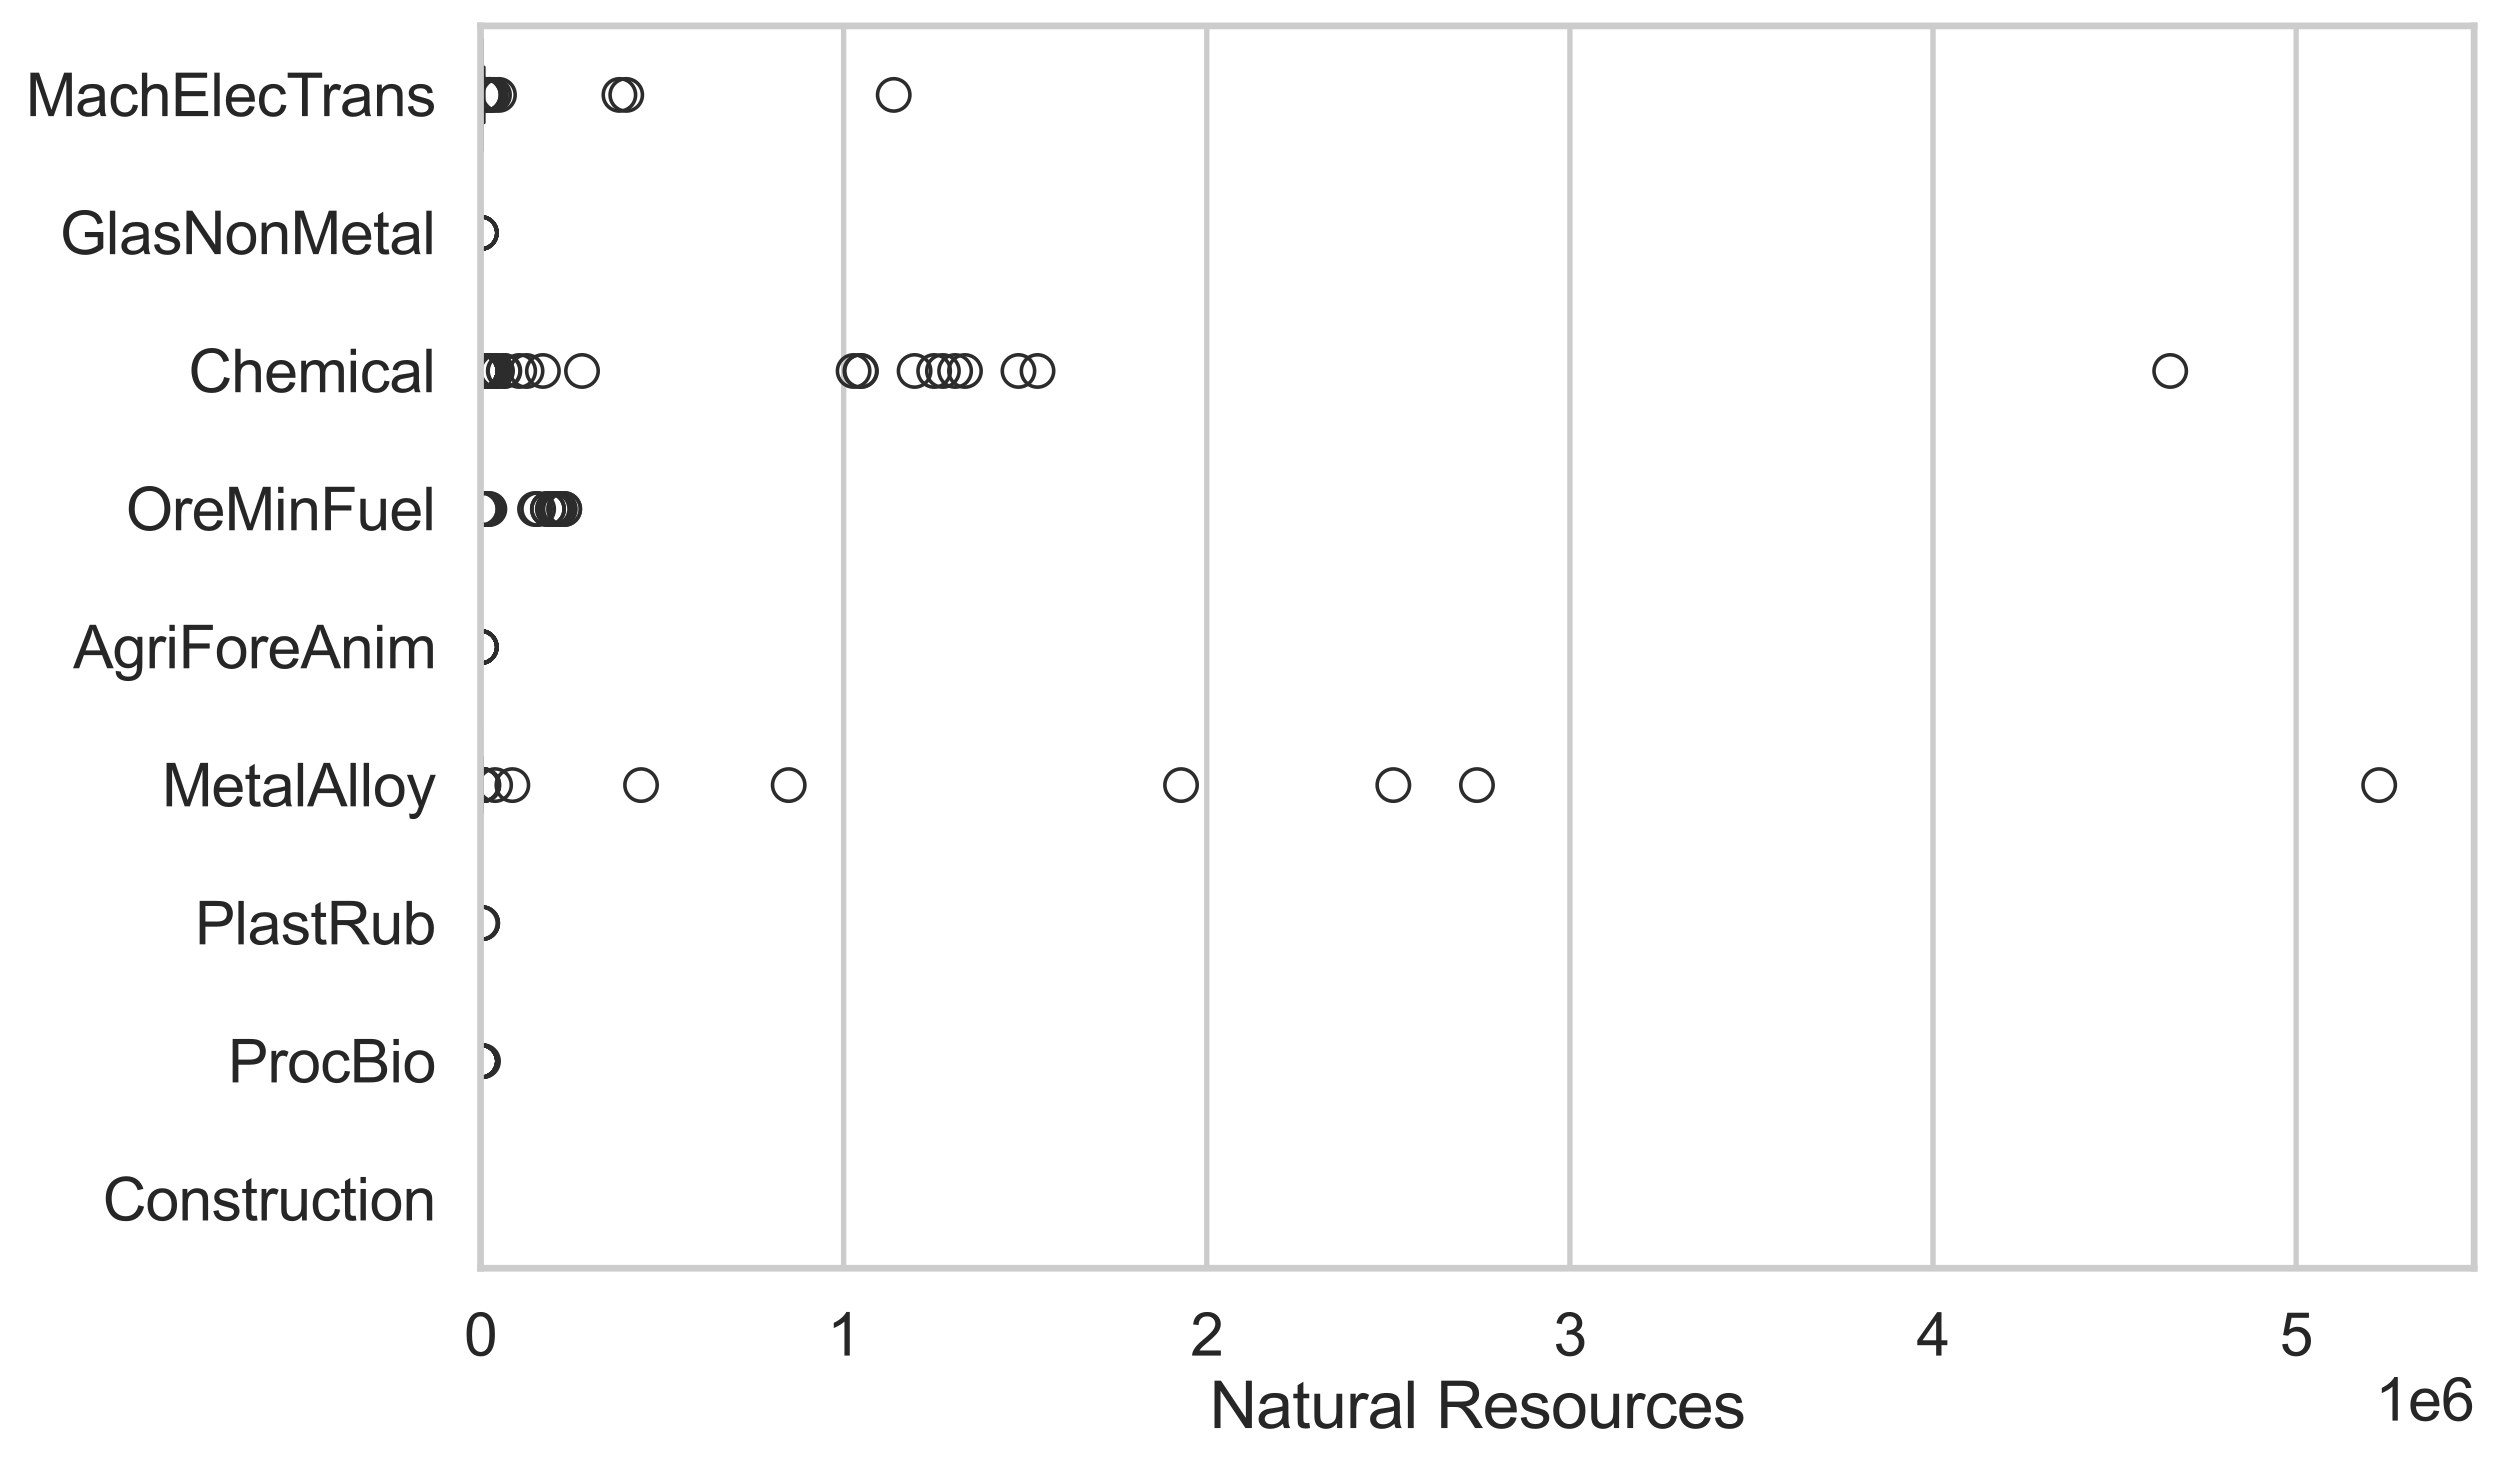 <?xml version="1.0" encoding="utf-8" standalone="no"?>
<!DOCTYPE svg PUBLIC "-//W3C//DTD SVG 1.1//EN"
  "http://www.w3.org/Graphics/SVG/1.1/DTD/svg11.dtd">
<svg xmlns:xlink="http://www.w3.org/1999/xlink" width="695.577pt" height="408.111pt" viewBox="0 0 695.577 408.111" xmlns="http://www.w3.org/2000/svg" version="1.1">
 <defs>
  <style type="text/css">*{stroke-linejoin: round; stroke-linecap: butt}</style>
 </defs>
 <g id="figure_1">
  <g id="patch_1">
   <path d="M 0 408.111 
L 695.577 408.111 
L 695.577 0 
L 0 0 
z
" style="fill: #ffffff"/>
  </g>
  <g id="axes_1">
   <g id="patch_2">
    <path d="M 133.697 352.86 
L 688.377 352.86 
L 688.377 7.2 
L 133.697 7.2 
z
" style="fill: #ffffff"/>
   </g>
   <g id="matplotlib.axis_1">
    <g id="xtick_1">
     <g id="line2d_1">
      <path d="M 133.697 352.86 
L 133.697 7.2 
" clip-path="url(#p7738d3478f)" style="fill: none; stroke: #cccccc; stroke-width: 1.5; stroke-linecap: round"/>
     </g>
     <g id="text_1">
      <!-- 0 -->
      <g style="fill: #262626" transform="translate(129.109 377.17) scale(0.165 -0.165)">
       <defs>
        <path id="ArialMT-30" d="M 266 2259 
Q 266 3072 433 3567 
Q 600 4063 929 4331 
Q 1259 4600 1759 4600 
Q 2128 4600 2406 4451 
Q 2684 4303 2865 4023 
Q 3047 3744 3150 3342 
Q 3253 2941 3253 2259 
Q 3253 1453 3087 958 
Q 2922 463 2592 192 
Q 2263 -78 1759 -78 
Q 1097 -78 719 397 
Q 266 969 266 2259 
z
M 844 2259 
Q 844 1131 1108 757 
Q 1372 384 1759 384 
Q 2147 384 2411 759 
Q 2675 1134 2675 2259 
Q 2675 3391 2411 3762 
Q 2147 4134 1753 4134 
Q 1366 4134 1134 3806 
Q 844 3388 844 2259 
z
" transform="scale(0.016)"/>
       </defs>
       <use xlink:href="#ArialMT-30"/>
      </g>
     </g>
    </g>
    <g id="xtick_2">
     <g id="line2d_2">
      <path d="M 234.729 352.86 
L 234.729 7.2 
" clip-path="url(#p7738d3478f)" style="fill: none; stroke: #cccccc; stroke-width: 1.5; stroke-linecap: round"/>
     </g>
     <g id="text_2">
      <!-- 1 -->
      <g style="fill: #262626" transform="translate(230.141 377.17) scale(0.165 -0.165)">
       <defs>
        <path id="ArialMT-31" d="M 2384 0 
L 1822 0 
L 1822 3584 
Q 1619 3391 1289 3197 
Q 959 3003 697 2906 
L 697 3450 
Q 1169 3672 1522 3987 
Q 1875 4303 2022 4600 
L 2384 4600 
L 2384 0 
z
" transform="scale(0.016)"/>
       </defs>
       <use xlink:href="#ArialMT-31"/>
      </g>
     </g>
    </g>
    <g id="xtick_3">
     <g id="line2d_3">
      <path d="M 335.761 352.86 
L 335.761 7.2 
" clip-path="url(#p7738d3478f)" style="fill: none; stroke: #cccccc; stroke-width: 1.5; stroke-linecap: round"/>
     </g>
     <g id="text_3">
      <!-- 2 -->
      <g style="fill: #262626" transform="translate(331.173 377.17) scale(0.165 -0.165)">
       <defs>
        <path id="ArialMT-32" d="M 3222 541 
L 3222 0 
L 194 0 
Q 188 203 259 391 
Q 375 700 629 1000 
Q 884 1300 1366 1694 
Q 2113 2306 2375 2664 
Q 2638 3022 2638 3341 
Q 2638 3675 2398 3904 
Q 2159 4134 1775 4134 
Q 1369 4134 1125 3890 
Q 881 3647 878 3216 
L 300 3275 
Q 359 3922 746 4261 
Q 1134 4600 1788 4600 
Q 2447 4600 2831 4234 
Q 3216 3869 3216 3328 
Q 3216 3053 3103 2787 
Q 2991 2522 2730 2228 
Q 2469 1934 1863 1422 
Q 1356 997 1212 845 
Q 1069 694 975 541 
L 3222 541 
z
" transform="scale(0.016)"/>
       </defs>
       <use xlink:href="#ArialMT-32"/>
      </g>
     </g>
    </g>
    <g id="xtick_4">
     <g id="line2d_4">
      <path d="M 436.793 352.86 
L 436.793 7.2 
" clip-path="url(#p7738d3478f)" style="fill: none; stroke: #cccccc; stroke-width: 1.5; stroke-linecap: round"/>
     </g>
     <g id="text_4">
      <!-- 3 -->
      <g style="fill: #262626" transform="translate(432.205 377.17) scale(0.165 -0.165)">
       <defs>
        <path id="ArialMT-33" d="M 269 1209 
L 831 1284 
Q 928 806 1161 595 
Q 1394 384 1728 384 
Q 2125 384 2398 659 
Q 2672 934 2672 1341 
Q 2672 1728 2419 1979 
Q 2166 2231 1775 2231 
Q 1616 2231 1378 2169 
L 1441 2663 
Q 1497 2656 1531 2656 
Q 1891 2656 2178 2843 
Q 2466 3031 2466 3422 
Q 2466 3731 2256 3934 
Q 2047 4138 1716 4138 
Q 1388 4138 1169 3931 
Q 950 3725 888 3313 
L 325 3413 
Q 428 3978 793 4289 
Q 1159 4600 1703 4600 
Q 2078 4600 2393 4439 
Q 2709 4278 2876 4000 
Q 3044 3722 3044 3409 
Q 3044 3113 2884 2869 
Q 2725 2625 2413 2481 
Q 2819 2388 3044 2092 
Q 3269 1797 3269 1353 
Q 3269 753 2831 336 
Q 2394 -81 1725 -81 
Q 1122 -81 723 278 
Q 325 638 269 1209 
z
" transform="scale(0.016)"/>
       </defs>
       <use xlink:href="#ArialMT-33"/>
      </g>
     </g>
    </g>
    <g id="xtick_5">
     <g id="line2d_5">
      <path d="M 537.824 352.86 
L 537.824 7.2 
" clip-path="url(#p7738d3478f)" style="fill: none; stroke: #cccccc; stroke-width: 1.5; stroke-linecap: round"/>
     </g>
     <g id="text_5">
      <!-- 4 -->
      <g style="fill: #262626" transform="translate(533.237 377.17) scale(0.165 -0.165)">
       <defs>
        <path id="ArialMT-34" d="M 2069 0 
L 2069 1097 
L 81 1097 
L 81 1613 
L 2172 4581 
L 2631 4581 
L 2631 1613 
L 3250 1613 
L 3250 1097 
L 2631 1097 
L 2631 0 
L 2069 0 
z
M 2069 1613 
L 2069 3678 
L 634 1613 
L 2069 1613 
z
" transform="scale(0.016)"/>
       </defs>
       <use xlink:href="#ArialMT-34"/>
      </g>
     </g>
    </g>
    <g id="xtick_6">
     <g id="line2d_6">
      <path d="M 638.856 352.86 
L 638.856 7.2 
" clip-path="url(#p7738d3478f)" style="fill: none; stroke: #cccccc; stroke-width: 1.5; stroke-linecap: round"/>
     </g>
     <g id="text_6">
      <!-- 5 -->
      <g style="fill: #262626" transform="translate(634.269 377.17) scale(0.165 -0.165)">
       <defs>
        <path id="ArialMT-35" d="M 266 1200 
L 856 1250 
Q 922 819 1161 601 
Q 1400 384 1738 384 
Q 2144 384 2425 690 
Q 2706 997 2706 1503 
Q 2706 1984 2436 2262 
Q 2166 2541 1728 2541 
Q 1456 2541 1237 2417 
Q 1019 2294 894 2097 
L 366 2166 
L 809 4519 
L 3088 4519 
L 3088 3981 
L 1259 3981 
L 1013 2750 
Q 1425 3038 1878 3038 
Q 2478 3038 2890 2622 
Q 3303 2206 3303 1553 
Q 3303 931 2941 478 
Q 2500 -78 1738 -78 
Q 1113 -78 717 272 
Q 322 622 266 1200 
z
" transform="scale(0.016)"/>
       </defs>
       <use xlink:href="#ArialMT-35"/>
      </g>
     </g>
    </g>
    <g id="text_7">
     <!-- Natural Resources -->
     <g style="fill: #262626" transform="translate(336.51 397.334) scale(0.18 -0.18)">
      <defs>
       <path id="ArialMT-4e" d="M 488 0 
L 488 4581 
L 1109 4581 
L 3516 984 
L 3516 4581 
L 4097 4581 
L 4097 0 
L 3475 0 
L 1069 3600 
L 1069 0 
L 488 0 
z
" transform="scale(0.016)"/>
       <path id="ArialMT-61" d="M 2588 409 
Q 2275 144 1986 34 
Q 1697 -75 1366 -75 
Q 819 -75 525 192 
Q 231 459 231 875 
Q 231 1119 342 1320 
Q 453 1522 633 1644 
Q 813 1766 1038 1828 
Q 1203 1872 1538 1913 
Q 2219 1994 2541 2106 
Q 2544 2222 2544 2253 
Q 2544 2597 2384 2738 
Q 2169 2928 1744 2928 
Q 1347 2928 1158 2789 
Q 969 2650 878 2297 
L 328 2372 
Q 403 2725 575 2942 
Q 747 3159 1072 3276 
Q 1397 3394 1825 3394 
Q 2250 3394 2515 3294 
Q 2781 3194 2906 3042 
Q 3031 2891 3081 2659 
Q 3109 2516 3109 2141 
L 3109 1391 
Q 3109 606 3145 398 
Q 3181 191 3288 0 
L 2700 0 
Q 2613 175 2588 409 
z
M 2541 1666 
Q 2234 1541 1622 1453 
Q 1275 1403 1131 1340 
Q 988 1278 909 1158 
Q 831 1038 831 891 
Q 831 666 1001 516 
Q 1172 366 1500 366 
Q 1825 366 2078 508 
Q 2331 650 2450 897 
Q 2541 1088 2541 1459 
L 2541 1666 
z
" transform="scale(0.016)"/>
       <path id="ArialMT-74" d="M 1650 503 
L 1731 6 
Q 1494 -44 1306 -44 
Q 1000 -44 831 53 
Q 663 150 594 308 
Q 525 466 525 972 
L 525 2881 
L 113 2881 
L 113 3319 
L 525 3319 
L 525 4141 
L 1084 4478 
L 1084 3319 
L 1650 3319 
L 1650 2881 
L 1084 2881 
L 1084 941 
Q 1084 700 1114 631 
Q 1144 563 1211 522 
Q 1278 481 1403 481 
Q 1497 481 1650 503 
z
" transform="scale(0.016)"/>
       <path id="ArialMT-75" d="M 2597 0 
L 2597 488 
Q 2209 -75 1544 -75 
Q 1250 -75 995 37 
Q 741 150 617 320 
Q 494 491 444 738 
Q 409 903 409 1263 
L 409 3319 
L 972 3319 
L 972 1478 
Q 972 1038 1006 884 
Q 1059 663 1231 536 
Q 1403 409 1656 409 
Q 1909 409 2131 539 
Q 2353 669 2445 892 
Q 2538 1116 2538 1541 
L 2538 3319 
L 3100 3319 
L 3100 0 
L 2597 0 
z
" transform="scale(0.016)"/>
       <path id="ArialMT-72" d="M 416 0 
L 416 3319 
L 922 3319 
L 922 2816 
Q 1116 3169 1280 3281 
Q 1444 3394 1641 3394 
Q 1925 3394 2219 3213 
L 2025 2691 
Q 1819 2813 1613 2813 
Q 1428 2813 1281 2702 
Q 1134 2591 1072 2394 
Q 978 2094 978 1738 
L 978 0 
L 416 0 
z
" transform="scale(0.016)"/>
       <path id="ArialMT-6c" d="M 409 0 
L 409 4581 
L 972 4581 
L 972 0 
L 409 0 
z
" transform="scale(0.016)"/>
       <path id="ArialMT-20" transform="scale(0.016)"/>
       <path id="ArialMT-52" d="M 503 0 
L 503 4581 
L 2534 4581 
Q 3147 4581 3465 4457 
Q 3784 4334 3975 4021 
Q 4166 3709 4166 3331 
Q 4166 2844 3850 2509 
Q 3534 2175 2875 2084 
Q 3116 1969 3241 1856 
Q 3506 1613 3744 1247 
L 4541 0 
L 3778 0 
L 3172 953 
Q 2906 1366 2734 1584 
Q 2563 1803 2427 1890 
Q 2291 1978 2150 2013 
Q 2047 2034 1813 2034 
L 1109 2034 
L 1109 0 
L 503 0 
z
M 1109 2559 
L 2413 2559 
Q 2828 2559 3062 2645 
Q 3297 2731 3419 2920 
Q 3541 3109 3541 3331 
Q 3541 3656 3305 3865 
Q 3069 4075 2559 4075 
L 1109 4075 
L 1109 2559 
z
" transform="scale(0.016)"/>
       <path id="ArialMT-65" d="M 2694 1069 
L 3275 997 
Q 3138 488 2766 206 
Q 2394 -75 1816 -75 
Q 1088 -75 661 373 
Q 234 822 234 1631 
Q 234 2469 665 2931 
Q 1097 3394 1784 3394 
Q 2450 3394 2872 2941 
Q 3294 2488 3294 1666 
Q 3294 1616 3291 1516 
L 816 1516 
Q 847 969 1125 678 
Q 1403 388 1819 388 
Q 2128 388 2347 550 
Q 2566 713 2694 1069 
z
M 847 1978 
L 2700 1978 
Q 2663 2397 2488 2606 
Q 2219 2931 1791 2931 
Q 1403 2931 1139 2672 
Q 875 2413 847 1978 
z
" transform="scale(0.016)"/>
       <path id="ArialMT-73" d="M 197 991 
L 753 1078 
Q 800 744 1014 566 
Q 1228 388 1613 388 
Q 2000 388 2187 545 
Q 2375 703 2375 916 
Q 2375 1106 2209 1216 
Q 2094 1291 1634 1406 
Q 1016 1563 777 1677 
Q 538 1791 414 1992 
Q 291 2194 291 2438 
Q 291 2659 392 2848 
Q 494 3038 669 3163 
Q 800 3259 1026 3326 
Q 1253 3394 1513 3394 
Q 1903 3394 2198 3281 
Q 2494 3169 2634 2976 
Q 2775 2784 2828 2463 
L 2278 2388 
Q 2241 2644 2061 2787 
Q 1881 2931 1553 2931 
Q 1166 2931 1000 2803 
Q 834 2675 834 2503 
Q 834 2394 903 2306 
Q 972 2216 1119 2156 
Q 1203 2125 1616 2013 
Q 2213 1853 2448 1751 
Q 2684 1650 2818 1456 
Q 2953 1263 2953 975 
Q 2953 694 2789 445 
Q 2625 197 2315 61 
Q 2006 -75 1616 -75 
Q 969 -75 630 194 
Q 291 463 197 991 
z
" transform="scale(0.016)"/>
       <path id="ArialMT-6f" d="M 213 1659 
Q 213 2581 725 3025 
Q 1153 3394 1769 3394 
Q 2453 3394 2887 2945 
Q 3322 2497 3322 1706 
Q 3322 1066 3130 698 
Q 2938 331 2570 128 
Q 2203 -75 1769 -75 
Q 1072 -75 642 372 
Q 213 819 213 1659 
z
M 791 1659 
Q 791 1022 1069 705 
Q 1347 388 1769 388 
Q 2188 388 2466 706 
Q 2744 1025 2744 1678 
Q 2744 2294 2464 2611 
Q 2184 2928 1769 2928 
Q 1347 2928 1069 2612 
Q 791 2297 791 1659 
z
" transform="scale(0.016)"/>
       <path id="ArialMT-63" d="M 2588 1216 
L 3141 1144 
Q 3050 572 2676 248 
Q 2303 -75 1759 -75 
Q 1078 -75 664 370 
Q 250 816 250 1647 
Q 250 2184 428 2587 
Q 606 2991 970 3192 
Q 1334 3394 1763 3394 
Q 2303 3394 2647 3120 
Q 2991 2847 3088 2344 
L 2541 2259 
Q 2463 2594 2264 2762 
Q 2066 2931 1784 2931 
Q 1359 2931 1093 2626 
Q 828 2322 828 1663 
Q 828 994 1084 691 
Q 1341 388 1753 388 
Q 2084 388 2306 591 
Q 2528 794 2588 1216 
z
" transform="scale(0.016)"/>
      </defs>
      <use xlink:href="#ArialMT-4e"/>
      <use xlink:href="#ArialMT-61" transform="translate(72.217 0)"/>
      <use xlink:href="#ArialMT-74" transform="translate(127.832 0)"/>
      <use xlink:href="#ArialMT-75" transform="translate(155.615 0)"/>
      <use xlink:href="#ArialMT-72" transform="translate(211.23 0)"/>
      <use xlink:href="#ArialMT-61" transform="translate(244.531 0)"/>
      <use xlink:href="#ArialMT-6c" transform="translate(300.146 0)"/>
      <use xlink:href="#ArialMT-20" transform="translate(322.363 0)"/>
      <use xlink:href="#ArialMT-52" transform="translate(350.146 0)"/>
      <use xlink:href="#ArialMT-65" transform="translate(422.363 0)"/>
      <use xlink:href="#ArialMT-73" transform="translate(477.979 0)"/>
      <use xlink:href="#ArialMT-6f" transform="translate(527.979 0)"/>
      <use xlink:href="#ArialMT-75" transform="translate(583.594 0)"/>
      <use xlink:href="#ArialMT-72" transform="translate(639.209 0)"/>
      <use xlink:href="#ArialMT-63" transform="translate(672.51 0)"/>
      <use xlink:href="#ArialMT-65" transform="translate(722.51 0)"/>
      <use xlink:href="#ArialMT-73" transform="translate(778.125 0)"/>
     </g>
    </g>
    <g id="text_8">
     <!-- 1e6 -->
     <g style="fill: #262626" transform="translate(660.85 395.26) scale(0.165 -0.165)">
      <defs>
       <path id="ArialMT-36" d="M 3184 3459 
L 2625 3416 
Q 2550 3747 2413 3897 
Q 2184 4138 1850 4138 
Q 1581 4138 1378 3988 
Q 1113 3794 959 3422 
Q 806 3050 800 2363 
Q 1003 2672 1297 2822 
Q 1591 2972 1913 2972 
Q 2475 2972 2870 2558 
Q 3266 2144 3266 1488 
Q 3266 1056 3080 686 
Q 2894 316 2569 119 
Q 2244 -78 1831 -78 
Q 1128 -78 684 439 
Q 241 956 241 2144 
Q 241 3472 731 4075 
Q 1159 4600 1884 4600 
Q 2425 4600 2770 4297 
Q 3116 3994 3184 3459 
z
M 888 1484 
Q 888 1194 1011 928 
Q 1134 663 1356 523 
Q 1578 384 1822 384 
Q 2178 384 2434 671 
Q 2691 959 2691 1453 
Q 2691 1928 2437 2201 
Q 2184 2475 1800 2475 
Q 1419 2475 1153 2201 
Q 888 1928 888 1484 
z
" transform="scale(0.016)"/>
      </defs>
      <use xlink:href="#ArialMT-31"/>
      <use xlink:href="#ArialMT-65" transform="translate(55.615 0)"/>
      <use xlink:href="#ArialMT-36" transform="translate(111.23 0)"/>
     </g>
    </g>
   </g>
   <g id="matplotlib.axis_2">
    <g id="ytick_1">
     <g id="text_9">
      <!-- MachElecTrans -->
      <g style="fill: #262626" transform="translate(7.2 32.309) scale(0.165 -0.165)">
       <defs>
        <path id="ArialMT-4d" d="M 475 0 
L 475 4581 
L 1388 4581 
L 2472 1338 
Q 2622 884 2691 659 
Q 2769 909 2934 1394 
L 4031 4581 
L 4847 4581 
L 4847 0 
L 4263 0 
L 4263 3834 
L 2931 0 
L 2384 0 
L 1059 3900 
L 1059 0 
L 475 0 
z
" transform="scale(0.016)"/>
        <path id="ArialMT-68" d="M 422 0 
L 422 4581 
L 984 4581 
L 984 2938 
Q 1378 3394 1978 3394 
Q 2347 3394 2619 3248 
Q 2891 3103 3008 2847 
Q 3125 2591 3125 2103 
L 3125 0 
L 2563 0 
L 2563 2103 
Q 2563 2525 2380 2717 
Q 2197 2909 1863 2909 
Q 1613 2909 1392 2779 
Q 1172 2650 1078 2428 
Q 984 2206 984 1816 
L 984 0 
L 422 0 
z
" transform="scale(0.016)"/>
        <path id="ArialMT-45" d="M 506 0 
L 506 4581 
L 3819 4581 
L 3819 4041 
L 1113 4041 
L 1113 2638 
L 3647 2638 
L 3647 2100 
L 1113 2100 
L 1113 541 
L 3925 541 
L 3925 0 
L 506 0 
z
" transform="scale(0.016)"/>
        <path id="ArialMT-54" d="M 1659 0 
L 1659 4041 
L 150 4041 
L 150 4581 
L 3781 4581 
L 3781 4041 
L 2266 4041 
L 2266 0 
L 1659 0 
z
" transform="scale(0.016)"/>
        <path id="ArialMT-6e" d="M 422 0 
L 422 3319 
L 928 3319 
L 928 2847 
Q 1294 3394 1984 3394 
Q 2284 3394 2536 3286 
Q 2788 3178 2913 3003 
Q 3038 2828 3088 2588 
Q 3119 2431 3119 2041 
L 3119 0 
L 2556 0 
L 2556 2019 
Q 2556 2363 2490 2533 
Q 2425 2703 2258 2804 
Q 2091 2906 1866 2906 
Q 1506 2906 1245 2678 
Q 984 2450 984 1813 
L 984 0 
L 422 0 
z
" transform="scale(0.016)"/>
       </defs>
       <use xlink:href="#ArialMT-4d"/>
       <use xlink:href="#ArialMT-61" transform="translate(83.301 0)"/>
       <use xlink:href="#ArialMT-63" transform="translate(138.916 0)"/>
       <use xlink:href="#ArialMT-68" transform="translate(188.916 0)"/>
       <use xlink:href="#ArialMT-45" transform="translate(244.531 0)"/>
       <use xlink:href="#ArialMT-6c" transform="translate(311.23 0)"/>
       <use xlink:href="#ArialMT-65" transform="translate(333.447 0)"/>
       <use xlink:href="#ArialMT-63" transform="translate(389.062 0)"/>
       <use xlink:href="#ArialMT-54" transform="translate(439.062 0)"/>
       <use xlink:href="#ArialMT-72" transform="translate(496.396 0)"/>
       <use xlink:href="#ArialMT-61" transform="translate(529.697 0)"/>
       <use xlink:href="#ArialMT-6e" transform="translate(585.312 0)"/>
       <use xlink:href="#ArialMT-73" transform="translate(640.928 0)"/>
      </g>
     </g>
    </g>
    <g id="ytick_2">
     <g id="text_10">
      <!-- GlasNonMetal -->
      <g style="fill: #262626" transform="translate(16.659 70.715) scale(0.165 -0.165)">
       <defs>
        <path id="ArialMT-47" d="M 2638 1797 
L 2638 2334 
L 4578 2338 
L 4578 638 
Q 4131 281 3656 101 
Q 3181 -78 2681 -78 
Q 2006 -78 1454 211 
Q 903 500 622 1047 
Q 341 1594 341 2269 
Q 341 2938 620 3517 
Q 900 4097 1425 4378 
Q 1950 4659 2634 4659 
Q 3131 4659 3532 4498 
Q 3934 4338 4162 4050 
Q 4391 3763 4509 3300 
L 3963 3150 
Q 3859 3500 3706 3700 
Q 3553 3900 3268 4020 
Q 2984 4141 2638 4141 
Q 2222 4141 1919 4014 
Q 1616 3888 1430 3681 
Q 1244 3475 1141 3228 
Q 966 2803 966 2306 
Q 966 1694 1177 1281 
Q 1388 869 1791 669 
Q 2194 469 2647 469 
Q 3041 469 3416 620 
Q 3791 772 3984 944 
L 3984 1797 
L 2638 1797 
z
" transform="scale(0.016)"/>
       </defs>
       <use xlink:href="#ArialMT-47"/>
       <use xlink:href="#ArialMT-6c" transform="translate(77.783 0)"/>
       <use xlink:href="#ArialMT-61" transform="translate(100 0)"/>
       <use xlink:href="#ArialMT-73" transform="translate(155.615 0)"/>
       <use xlink:href="#ArialMT-4e" transform="translate(205.615 0)"/>
       <use xlink:href="#ArialMT-6f" transform="translate(277.832 0)"/>
       <use xlink:href="#ArialMT-6e" transform="translate(333.447 0)"/>
       <use xlink:href="#ArialMT-4d" transform="translate(389.062 0)"/>
       <use xlink:href="#ArialMT-65" transform="translate(472.363 0)"/>
       <use xlink:href="#ArialMT-74" transform="translate(527.979 0)"/>
       <use xlink:href="#ArialMT-61" transform="translate(555.762 0)"/>
       <use xlink:href="#ArialMT-6c" transform="translate(611.377 0)"/>
      </g>
     </g>
    </g>
    <g id="ytick_3">
     <g id="text_11">
      <!-- Chemical -->
      <g style="fill: #262626" transform="translate(52.428 109.122) scale(0.165 -0.165)">
       <defs>
        <path id="ArialMT-43" d="M 3763 1606 
L 4369 1453 
Q 4178 706 3683 314 
Q 3188 -78 2472 -78 
Q 1731 -78 1267 223 
Q 803 525 561 1097 
Q 319 1669 319 2325 
Q 319 3041 592 3573 
Q 866 4106 1370 4382 
Q 1875 4659 2481 4659 
Q 3169 4659 3637 4309 
Q 4106 3959 4291 3325 
L 3694 3184 
Q 3534 3684 3231 3912 
Q 2928 4141 2469 4141 
Q 1941 4141 1586 3887 
Q 1231 3634 1087 3207 
Q 944 2781 944 2328 
Q 944 1744 1114 1308 
Q 1284 872 1643 656 
Q 2003 441 2422 441 
Q 2931 441 3284 734 
Q 3638 1028 3763 1606 
z
" transform="scale(0.016)"/>
        <path id="ArialMT-6d" d="M 422 0 
L 422 3319 
L 925 3319 
L 925 2853 
Q 1081 3097 1340 3245 
Q 1600 3394 1931 3394 
Q 2300 3394 2536 3241 
Q 2772 3088 2869 2813 
Q 3263 3394 3894 3394 
Q 4388 3394 4653 3120 
Q 4919 2847 4919 2278 
L 4919 0 
L 4359 0 
L 4359 2091 
Q 4359 2428 4304 2576 
Q 4250 2725 4106 2815 
Q 3963 2906 3769 2906 
Q 3419 2906 3187 2673 
Q 2956 2441 2956 1928 
L 2956 0 
L 2394 0 
L 2394 2156 
Q 2394 2531 2256 2718 
Q 2119 2906 1806 2906 
Q 1569 2906 1367 2781 
Q 1166 2656 1075 2415 
Q 984 2175 984 1722 
L 984 0 
L 422 0 
z
" transform="scale(0.016)"/>
        <path id="ArialMT-69" d="M 425 3934 
L 425 4581 
L 988 4581 
L 988 3934 
L 425 3934 
z
M 425 0 
L 425 3319 
L 988 3319 
L 988 0 
L 425 0 
z
" transform="scale(0.016)"/>
       </defs>
       <use xlink:href="#ArialMT-43"/>
       <use xlink:href="#ArialMT-68" transform="translate(72.217 0)"/>
       <use xlink:href="#ArialMT-65" transform="translate(127.832 0)"/>
       <use xlink:href="#ArialMT-6d" transform="translate(183.447 0)"/>
       <use xlink:href="#ArialMT-69" transform="translate(266.748 0)"/>
       <use xlink:href="#ArialMT-63" transform="translate(288.965 0)"/>
       <use xlink:href="#ArialMT-61" transform="translate(338.965 0)"/>
       <use xlink:href="#ArialMT-6c" transform="translate(394.58 0)"/>
      </g>
     </g>
    </g>
    <g id="ytick_4">
     <g id="text_12">
      <!-- OreMinFuel -->
      <g style="fill: #262626" transform="translate(35.013 147.529) scale(0.165 -0.165)">
       <defs>
        <path id="ArialMT-4f" d="M 309 2231 
Q 309 3372 921 4017 
Q 1534 4663 2503 4663 
Q 3138 4663 3647 4359 
Q 4156 4056 4423 3514 
Q 4691 2972 4691 2284 
Q 4691 1588 4409 1038 
Q 4128 488 3612 205 
Q 3097 -78 2500 -78 
Q 1853 -78 1343 234 
Q 834 547 571 1087 
Q 309 1628 309 2231 
z
M 934 2222 
Q 934 1394 1379 917 
Q 1825 441 2497 441 
Q 3181 441 3623 922 
Q 4066 1403 4066 2288 
Q 4066 2847 3877 3264 
Q 3688 3681 3323 3911 
Q 2959 4141 2506 4141 
Q 1863 4141 1398 3698 
Q 934 3256 934 2222 
z
" transform="scale(0.016)"/>
        <path id="ArialMT-46" d="M 525 0 
L 525 4581 
L 3616 4581 
L 3616 4041 
L 1131 4041 
L 1131 2622 
L 3281 2622 
L 3281 2081 
L 1131 2081 
L 1131 0 
L 525 0 
z
" transform="scale(0.016)"/>
       </defs>
       <use xlink:href="#ArialMT-4f"/>
       <use xlink:href="#ArialMT-72" transform="translate(77.783 0)"/>
       <use xlink:href="#ArialMT-65" transform="translate(111.084 0)"/>
       <use xlink:href="#ArialMT-4d" transform="translate(166.699 0)"/>
       <use xlink:href="#ArialMT-69" transform="translate(250 0)"/>
       <use xlink:href="#ArialMT-6e" transform="translate(272.217 0)"/>
       <use xlink:href="#ArialMT-46" transform="translate(327.832 0)"/>
       <use xlink:href="#ArialMT-75" transform="translate(388.916 0)"/>
       <use xlink:href="#ArialMT-65" transform="translate(444.531 0)"/>
       <use xlink:href="#ArialMT-6c" transform="translate(500.146 0)"/>
      </g>
     </g>
    </g>
    <g id="ytick_5">
     <g id="text_13">
      <!-- AgriForeAnim -->
      <g style="fill: #262626" transform="translate(20.341 185.935) scale(0.165 -0.165)">
       <defs>
        <path id="ArialMT-41" d="M -9 0 
L 1750 4581 
L 2403 4581 
L 4278 0 
L 3588 0 
L 3053 1388 
L 1138 1388 
L 634 0 
L -9 0 
z
M 1313 1881 
L 2866 1881 
L 2388 3150 
Q 2169 3728 2063 4100 
Q 1975 3659 1816 3225 
L 1313 1881 
z
" transform="scale(0.016)"/>
        <path id="ArialMT-67" d="M 319 -275 
L 866 -356 
Q 900 -609 1056 -725 
Q 1266 -881 1628 -881 
Q 2019 -881 2231 -725 
Q 2444 -569 2519 -288 
Q 2563 -116 2559 434 
Q 2191 0 1641 0 
Q 956 0 581 494 
Q 206 988 206 1678 
Q 206 2153 378 2554 
Q 550 2956 876 3175 
Q 1203 3394 1644 3394 
Q 2231 3394 2613 2919 
L 2613 3319 
L 3131 3319 
L 3131 450 
Q 3131 -325 2973 -648 
Q 2816 -972 2473 -1159 
Q 2131 -1347 1631 -1347 
Q 1038 -1347 672 -1080 
Q 306 -813 319 -275 
z
M 784 1719 
Q 784 1066 1043 766 
Q 1303 466 1694 466 
Q 2081 466 2343 764 
Q 2606 1063 2606 1700 
Q 2606 2309 2336 2618 
Q 2066 2928 1684 2928 
Q 1309 2928 1046 2623 
Q 784 2319 784 1719 
z
" transform="scale(0.016)"/>
       </defs>
       <use xlink:href="#ArialMT-41"/>
       <use xlink:href="#ArialMT-67" transform="translate(66.699 0)"/>
       <use xlink:href="#ArialMT-72" transform="translate(122.314 0)"/>
       <use xlink:href="#ArialMT-69" transform="translate(155.615 0)"/>
       <use xlink:href="#ArialMT-46" transform="translate(177.832 0)"/>
       <use xlink:href="#ArialMT-6f" transform="translate(238.916 0)"/>
       <use xlink:href="#ArialMT-72" transform="translate(294.531 0)"/>
       <use xlink:href="#ArialMT-65" transform="translate(327.832 0)"/>
       <use xlink:href="#ArialMT-41" transform="translate(383.447 0)"/>
       <use xlink:href="#ArialMT-6e" transform="translate(450.146 0)"/>
       <use xlink:href="#ArialMT-69" transform="translate(505.762 0)"/>
       <use xlink:href="#ArialMT-6d" transform="translate(527.979 0)"/>
      </g>
     </g>
    </g>
    <g id="ytick_6">
     <g id="text_14">
      <!-- MetalAlloy -->
      <g style="fill: #262626" transform="translate(45.088 224.342) scale(0.165 -0.165)">
       <defs>
        <path id="ArialMT-79" d="M 397 -1278 
L 334 -750 
Q 519 -800 656 -800 
Q 844 -800 956 -737 
Q 1069 -675 1141 -563 
Q 1194 -478 1313 -144 
Q 1328 -97 1363 -6 
L 103 3319 
L 709 3319 
L 1400 1397 
Q 1534 1031 1641 628 
Q 1738 1016 1872 1384 
L 2581 3319 
L 3144 3319 
L 1881 -56 
Q 1678 -603 1566 -809 
Q 1416 -1088 1222 -1217 
Q 1028 -1347 759 -1347 
Q 597 -1347 397 -1278 
z
" transform="scale(0.016)"/>
       </defs>
       <use xlink:href="#ArialMT-4d"/>
       <use xlink:href="#ArialMT-65" transform="translate(83.301 0)"/>
       <use xlink:href="#ArialMT-74" transform="translate(138.916 0)"/>
       <use xlink:href="#ArialMT-61" transform="translate(166.699 0)"/>
       <use xlink:href="#ArialMT-6c" transform="translate(222.314 0)"/>
       <use xlink:href="#ArialMT-41" transform="translate(244.531 0)"/>
       <use xlink:href="#ArialMT-6c" transform="translate(311.23 0)"/>
       <use xlink:href="#ArialMT-6c" transform="translate(333.447 0)"/>
       <use xlink:href="#ArialMT-6f" transform="translate(355.664 0)"/>
       <use xlink:href="#ArialMT-79" transform="translate(411.279 0)"/>
      </g>
     </g>
    </g>
    <g id="ytick_7">
     <g id="text_15">
      <!-- PlastRub -->
      <g style="fill: #262626" transform="translate(54.248 262.749) scale(0.165 -0.165)">
       <defs>
        <path id="ArialMT-50" d="M 494 0 
L 494 4581 
L 2222 4581 
Q 2678 4581 2919 4538 
Q 3256 4481 3484 4323 
Q 3713 4166 3852 3881 
Q 3991 3597 3991 3256 
Q 3991 2672 3619 2267 
Q 3247 1863 2275 1863 
L 1100 1863 
L 1100 0 
L 494 0 
z
M 1100 2403 
L 2284 2403 
Q 2872 2403 3119 2622 
Q 3366 2841 3366 3238 
Q 3366 3525 3220 3729 
Q 3075 3934 2838 4000 
Q 2684 4041 2272 4041 
L 1100 4041 
L 1100 2403 
z
" transform="scale(0.016)"/>
        <path id="ArialMT-62" d="M 941 0 
L 419 0 
L 419 4581 
L 981 4581 
L 981 2947 
Q 1338 3394 1891 3394 
Q 2197 3394 2470 3270 
Q 2744 3147 2920 2923 
Q 3097 2700 3197 2384 
Q 3297 2069 3297 1709 
Q 3297 856 2875 390 
Q 2453 -75 1863 -75 
Q 1275 -75 941 416 
L 941 0 
z
M 934 1684 
Q 934 1088 1097 822 
Q 1363 388 1816 388 
Q 2184 388 2453 708 
Q 2722 1028 2722 1663 
Q 2722 2313 2464 2622 
Q 2206 2931 1841 2931 
Q 1472 2931 1203 2611 
Q 934 2291 934 1684 
z
" transform="scale(0.016)"/>
       </defs>
       <use xlink:href="#ArialMT-50"/>
       <use xlink:href="#ArialMT-6c" transform="translate(66.699 0)"/>
       <use xlink:href="#ArialMT-61" transform="translate(88.916 0)"/>
       <use xlink:href="#ArialMT-73" transform="translate(144.531 0)"/>
       <use xlink:href="#ArialMT-74" transform="translate(194.531 0)"/>
       <use xlink:href="#ArialMT-52" transform="translate(222.314 0)"/>
       <use xlink:href="#ArialMT-75" transform="translate(294.531 0)"/>
       <use xlink:href="#ArialMT-62" transform="translate(350.146 0)"/>
      </g>
     </g>
    </g>
    <g id="ytick_8">
     <g id="text_16">
      <!-- ProcBio -->
      <g style="fill: #262626" transform="translate(63.424 301.155) scale(0.165 -0.165)">
       <defs>
        <path id="ArialMT-42" d="M 469 0 
L 469 4581 
L 2188 4581 
Q 2713 4581 3030 4442 
Q 3347 4303 3526 4014 
Q 3706 3725 3706 3409 
Q 3706 3116 3547 2856 
Q 3388 2597 3066 2438 
Q 3481 2316 3704 2022 
Q 3928 1728 3928 1328 
Q 3928 1006 3792 729 
Q 3656 453 3456 303 
Q 3256 153 2954 76 
Q 2653 0 2216 0 
L 469 0 
z
M 1075 2656 
L 2066 2656 
Q 2469 2656 2644 2709 
Q 2875 2778 2992 2937 
Q 3109 3097 3109 3338 
Q 3109 3566 3000 3739 
Q 2891 3913 2687 3977 
Q 2484 4041 1991 4041 
L 1075 4041 
L 1075 2656 
z
M 1075 541 
L 2216 541 
Q 2509 541 2628 563 
Q 2838 600 2978 687 
Q 3119 775 3209 942 
Q 3300 1109 3300 1328 
Q 3300 1584 3169 1773 
Q 3038 1963 2805 2039 
Q 2572 2116 2134 2116 
L 1075 2116 
L 1075 541 
z
" transform="scale(0.016)"/>
       </defs>
       <use xlink:href="#ArialMT-50"/>
       <use xlink:href="#ArialMT-72" transform="translate(66.699 0)"/>
       <use xlink:href="#ArialMT-6f" transform="translate(100 0)"/>
       <use xlink:href="#ArialMT-63" transform="translate(155.615 0)"/>
       <use xlink:href="#ArialMT-42" transform="translate(205.615 0)"/>
       <use xlink:href="#ArialMT-69" transform="translate(272.314 0)"/>
       <use xlink:href="#ArialMT-6f" transform="translate(294.531 0)"/>
      </g>
     </g>
    </g>
    <g id="ytick_9">
     <g id="text_17">
      <!-- Construction -->
      <g style="fill: #262626" transform="translate(28.575 339.562) scale(0.165 -0.165)">
       <use xlink:href="#ArialMT-43"/>
       <use xlink:href="#ArialMT-6f" transform="translate(72.217 0)"/>
       <use xlink:href="#ArialMT-6e" transform="translate(127.832 0)"/>
       <use xlink:href="#ArialMT-73" transform="translate(183.447 0)"/>
       <use xlink:href="#ArialMT-74" transform="translate(233.447 0)"/>
       <use xlink:href="#ArialMT-72" transform="translate(261.23 0)"/>
       <use xlink:href="#ArialMT-75" transform="translate(294.531 0)"/>
       <use xlink:href="#ArialMT-63" transform="translate(350.146 0)"/>
       <use xlink:href="#ArialMT-74" transform="translate(400.146 0)"/>
       <use xlink:href="#ArialMT-69" transform="translate(427.93 0)"/>
       <use xlink:href="#ArialMT-6f" transform="translate(450.146 0)"/>
       <use xlink:href="#ArialMT-6e" transform="translate(505.762 0)"/>
      </g>
     </g>
    </g>
   </g>
   <g id="patch_3">
    <path d="M 133.757 11.041 
L 133.757 41.766 
L 134.127 41.766 
L 134.127 11.041 
L 133.757 11.041 
z
" clip-path="url(#p7738d3478f)" style="fill: #c9941d; stroke: #2c2c2c; stroke-linejoin: miter"/>
   </g>
   <g id="line2d_7">
    <path d="M 133.757 26.403 
L 133.703 26.403 
" clip-path="url(#p7738d3478f)" style="fill: none; stroke: #2c2c2c"/>
   </g>
   <g id="line2d_8">
    <path d="M 134.127 26.403 
L 134.624 26.403 
" clip-path="url(#p7738d3478f)" style="fill: none; stroke: #2c2c2c"/>
   </g>
   <g id="line2d_9">
    <path d="M 133.703 18.722 
L 133.703 34.085 
" clip-path="url(#p7738d3478f)" style="fill: none; stroke: #2c2c2c; stroke-linecap: round"/>
   </g>
   <g id="line2d_10">
    <path d="M 134.624 18.722 
L 134.624 34.085 
" clip-path="url(#p7738d3478f)" style="fill: none; stroke: #2c2c2c; stroke-linecap: round"/>
   </g>
   <g id="line2d_11">
    <defs>
     <path id="ma9cd63a052" d="M 0 4.5 
C 1.193 4.5 2.338 4.026 3.182 3.182 
C 4.026 2.338 4.5 1.193 4.5 0 
C 4.5 -1.193 4.026 -2.338 3.182 -3.182 
C 2.338 -4.026 1.193 -4.5 0 -4.5 
C -1.193 -4.5 -2.338 -4.026 -3.182 -3.182 
C -4.026 -2.338 -4.5 -1.193 -4.5 0 
C -4.5 1.193 -4.026 2.338 -3.182 3.182 
C -2.338 4.026 -1.193 4.5 0 4.5 
z
" style="stroke: #2c2c2c"/>
    </defs>
    <g clip-path="url(#p7738d3478f)">
     <use xlink:href="#ma9cd63a052" x="134.856" y="26.403" style="fill-opacity: 0; stroke: #2c2c2c"/>
     <use xlink:href="#ma9cd63a052" x="134.717" y="26.403" style="fill-opacity: 0; stroke: #2c2c2c"/>
     <use xlink:href="#ma9cd63a052" x="135.051" y="26.403" style="fill-opacity: 0; stroke: #2c2c2c"/>
     <use xlink:href="#ma9cd63a052" x="135.254" y="26.403" style="fill-opacity: 0; stroke: #2c2c2c"/>
     <use xlink:href="#ma9cd63a052" x="248.661" y="26.403" style="fill-opacity: 0; stroke: #2c2c2c"/>
     <use xlink:href="#ma9cd63a052" x="134.771" y="26.403" style="fill-opacity: 0; stroke: #2c2c2c"/>
     <use xlink:href="#ma9cd63a052" x="134.73" y="26.403" style="fill-opacity: 0; stroke: #2c2c2c"/>
     <use xlink:href="#ma9cd63a052" x="136.386" y="26.403" style="fill-opacity: 0; stroke: #2c2c2c"/>
     <use xlink:href="#ma9cd63a052" x="138.835" y="26.403" style="fill-opacity: 0; stroke: #2c2c2c"/>
     <use xlink:href="#ma9cd63a052" x="134.869" y="26.403" style="fill-opacity: 0; stroke: #2c2c2c"/>
     <use xlink:href="#ma9cd63a052" x="136.528" y="26.403" style="fill-opacity: 0; stroke: #2c2c2c"/>
     <use xlink:href="#ma9cd63a052" x="135.967" y="26.403" style="fill-opacity: 0; stroke: #2c2c2c"/>
     <use xlink:href="#ma9cd63a052" x="137.439" y="26.403" style="fill-opacity: 0; stroke: #2c2c2c"/>
     <use xlink:href="#ma9cd63a052" x="172.34" y="26.403" style="fill-opacity: 0; stroke: #2c2c2c"/>
     <use xlink:href="#ma9cd63a052" x="174.246" y="26.403" style="fill-opacity: 0; stroke: #2c2c2c"/>
     <use xlink:href="#ma9cd63a052" x="135.82" y="26.403" style="fill-opacity: 0; stroke: #2c2c2c"/>
    </g>
   </g>
   <g id="patch_4">
    <path d="M 133.699 49.447 
L 133.699 80.173 
L 133.706 80.173 
L 133.706 49.447 
L 133.699 49.447 
z
" clip-path="url(#p7738d3478f)" style="fill: #68afd7; stroke: #2c2c2c; stroke-linejoin: miter"/>
   </g>
   <g id="line2d_12">
    <path d="M 133.699 64.81 
L 133.697 64.81 
" clip-path="url(#p7738d3478f)" style="fill: none; stroke: #2c2c2c"/>
   </g>
   <g id="line2d_13">
    <path d="M 133.706 64.81 
L 133.717 64.81 
" clip-path="url(#p7738d3478f)" style="fill: none; stroke: #2c2c2c"/>
   </g>
   <g id="line2d_14">
    <path d="M 133.697 57.129 
L 133.697 72.491 
" clip-path="url(#p7738d3478f)" style="fill: none; stroke: #2c2c2c; stroke-linecap: round"/>
   </g>
   <g id="line2d_15">
    <path d="M 133.717 57.129 
L 133.717 72.491 
" clip-path="url(#p7738d3478f)" style="fill: none; stroke: #2c2c2c; stroke-linecap: round"/>
   </g>
   <g id="line2d_16">
    <g clip-path="url(#p7738d3478f)">
     <use xlink:href="#ma9cd63a052" x="133.721" y="64.81" style="fill-opacity: 0; stroke: #2c2c2c"/>
     <use xlink:href="#ma9cd63a052" x="133.718" y="64.81" style="fill-opacity: 0; stroke: #2c2c2c"/>
     <use xlink:href="#ma9cd63a052" x="133.735" y="64.81" style="fill-opacity: 0; stroke: #2c2c2c"/>
     <use xlink:href="#ma9cd63a052" x="133.748" y="64.81" style="fill-opacity: 0; stroke: #2c2c2c"/>
     <use xlink:href="#ma9cd63a052" x="133.74" y="64.81" style="fill-opacity: 0; stroke: #2c2c2c"/>
     <use xlink:href="#ma9cd63a052" x="133.745" y="64.81" style="fill-opacity: 0; stroke: #2c2c2c"/>
     <use xlink:href="#ma9cd63a052" x="133.718" y="64.81" style="fill-opacity: 0; stroke: #2c2c2c"/>
     <use xlink:href="#ma9cd63a052" x="133.796" y="64.81" style="fill-opacity: 0; stroke: #2c2c2c"/>
     <use xlink:href="#ma9cd63a052" x="133.741" y="64.81" style="fill-opacity: 0; stroke: #2c2c2c"/>
     <use xlink:href="#ma9cd63a052" x="133.754" y="64.81" style="fill-opacity: 0; stroke: #2c2c2c"/>
     <use xlink:href="#ma9cd63a052" x="133.722" y="64.81" style="fill-opacity: 0; stroke: #2c2c2c"/>
     <use xlink:href="#ma9cd63a052" x="133.734" y="64.81" style="fill-opacity: 0; stroke: #2c2c2c"/>
     <use xlink:href="#ma9cd63a052" x="133.734" y="64.81" style="fill-opacity: 0; stroke: #2c2c2c"/>
     <use xlink:href="#ma9cd63a052" x="133.733" y="64.81" style="fill-opacity: 0; stroke: #2c2c2c"/>
    </g>
   </g>
   <g id="patch_5">
    <path d="M 133.713 87.854 
L 133.713 118.579 
L 133.774 118.579 
L 133.774 87.854 
L 133.713 87.854 
z
" clip-path="url(#p7738d3478f)" style="fill: #148a6a; stroke: #2c2c2c; stroke-linejoin: miter"/>
   </g>
   <g id="line2d_17">
    <path d="M 133.713 103.217 
L 133.697 103.217 
" clip-path="url(#p7738d3478f)" style="fill: none; stroke: #2c2c2c"/>
   </g>
   <g id="line2d_18">
    <path d="M 133.774 103.217 
L 133.864 103.217 
" clip-path="url(#p7738d3478f)" style="fill: none; stroke: #2c2c2c"/>
   </g>
   <g id="line2d_19">
    <path d="M 133.697 95.535 
L 133.697 110.898 
" clip-path="url(#p7738d3478f)" style="fill: none; stroke: #2c2c2c; stroke-linecap: round"/>
   </g>
   <g id="line2d_20">
    <path d="M 133.864 95.535 
L 133.864 110.898 
" clip-path="url(#p7738d3478f)" style="fill: none; stroke: #2c2c2c; stroke-linecap: round"/>
   </g>
   <g id="line2d_21">
    <g clip-path="url(#p7738d3478f)">
     <use xlink:href="#ma9cd63a052" x="134.042" y="103.217" style="fill-opacity: 0; stroke: #2c2c2c"/>
     <use xlink:href="#ma9cd63a052" x="135.046" y="103.217" style="fill-opacity: 0; stroke: #2c2c2c"/>
     <use xlink:href="#ma9cd63a052" x="133.916" y="103.217" style="fill-opacity: 0; stroke: #2c2c2c"/>
     <use xlink:href="#ma9cd63a052" x="134.26" y="103.217" style="fill-opacity: 0; stroke: #2c2c2c"/>
     <use xlink:href="#ma9cd63a052" x="151.049" y="103.217" style="fill-opacity: 0; stroke: #2c2c2c"/>
     <use xlink:href="#ma9cd63a052" x="134.895" y="103.217" style="fill-opacity: 0; stroke: #2c2c2c"/>
     <use xlink:href="#ma9cd63a052" x="134.798" y="103.217" style="fill-opacity: 0; stroke: #2c2c2c"/>
     <use xlink:href="#ma9cd63a052" x="134.412" y="103.217" style="fill-opacity: 0; stroke: #2c2c2c"/>
     <use xlink:href="#ma9cd63a052" x="134.104" y="103.217" style="fill-opacity: 0; stroke: #2c2c2c"/>
     <use xlink:href="#ma9cd63a052" x="133.908" y="103.217" style="fill-opacity: 0; stroke: #2c2c2c"/>
     <use xlink:href="#ma9cd63a052" x="133.883" y="103.217" style="fill-opacity: 0; stroke: #2c2c2c"/>
     <use xlink:href="#ma9cd63a052" x="133.913" y="103.217" style="fill-opacity: 0; stroke: #2c2c2c"/>
     <use xlink:href="#ma9cd63a052" x="134.06" y="103.217" style="fill-opacity: 0; stroke: #2c2c2c"/>
     <use xlink:href="#ma9cd63a052" x="134.061" y="103.217" style="fill-opacity: 0; stroke: #2c2c2c"/>
     <use xlink:href="#ma9cd63a052" x="134.204" y="103.217" style="fill-opacity: 0; stroke: #2c2c2c"/>
     <use xlink:href="#ma9cd63a052" x="134.039" y="103.217" style="fill-opacity: 0; stroke: #2c2c2c"/>
     <use xlink:href="#ma9cd63a052" x="262.352" y="103.217" style="fill-opacity: 0; stroke: #2c2c2c"/>
     <use xlink:href="#ma9cd63a052" x="239.398" y="103.217" style="fill-opacity: 0; stroke: #2c2c2c"/>
     <use xlink:href="#ma9cd63a052" x="134.074" y="103.217" style="fill-opacity: 0; stroke: #2c2c2c"/>
     <use xlink:href="#ma9cd63a052" x="133.955" y="103.217" style="fill-opacity: 0; stroke: #2c2c2c"/>
     <use xlink:href="#ma9cd63a052" x="133.888" y="103.217" style="fill-opacity: 0; stroke: #2c2c2c"/>
     <use xlink:href="#ma9cd63a052" x="133.937" y="103.217" style="fill-opacity: 0; stroke: #2c2c2c"/>
     <use xlink:href="#ma9cd63a052" x="137.106" y="103.217" style="fill-opacity: 0; stroke: #2c2c2c"/>
     <use xlink:href="#ma9cd63a052" x="133.912" y="103.217" style="fill-opacity: 0; stroke: #2c2c2c"/>
     <use xlink:href="#ma9cd63a052" x="268.488" y="103.217" style="fill-opacity: 0; stroke: #2c2c2c"/>
     <use xlink:href="#ma9cd63a052" x="135.676" y="103.217" style="fill-opacity: 0; stroke: #2c2c2c"/>
     <use xlink:href="#ma9cd63a052" x="133.888" y="103.217" style="fill-opacity: 0; stroke: #2c2c2c"/>
     <use xlink:href="#ma9cd63a052" x="133.868" y="103.217" style="fill-opacity: 0; stroke: #2c2c2c"/>
     <use xlink:href="#ma9cd63a052" x="239.545" y="103.217" style="fill-opacity: 0; stroke: #2c2c2c"/>
     <use xlink:href="#ma9cd63a052" x="135.762" y="103.217" style="fill-opacity: 0; stroke: #2c2c2c"/>
     <use xlink:href="#ma9cd63a052" x="134.001" y="103.217" style="fill-opacity: 0; stroke: #2c2c2c"/>
     <use xlink:href="#ma9cd63a052" x="137.24" y="103.217" style="fill-opacity: 0; stroke: #2c2c2c"/>
     <use xlink:href="#ma9cd63a052" x="134" y="103.217" style="fill-opacity: 0; stroke: #2c2c2c"/>
     <use xlink:href="#ma9cd63a052" x="133.961" y="103.217" style="fill-opacity: 0; stroke: #2c2c2c"/>
     <use xlink:href="#ma9cd63a052" x="134.349" y="103.217" style="fill-opacity: 0; stroke: #2c2c2c"/>
     <use xlink:href="#ma9cd63a052" x="134.432" y="103.217" style="fill-opacity: 0; stroke: #2c2c2c"/>
     <use xlink:href="#ma9cd63a052" x="133.868" y="103.217" style="fill-opacity: 0; stroke: #2c2c2c"/>
     <use xlink:href="#ma9cd63a052" x="133.953" y="103.217" style="fill-opacity: 0; stroke: #2c2c2c"/>
     <use xlink:href="#ma9cd63a052" x="288.673" y="103.217" style="fill-opacity: 0; stroke: #2c2c2c"/>
     <use xlink:href="#ma9cd63a052" x="135.139" y="103.217" style="fill-opacity: 0; stroke: #2c2c2c"/>
     <use xlink:href="#ma9cd63a052" x="137.728" y="103.217" style="fill-opacity: 0; stroke: #2c2c2c"/>
     <use xlink:href="#ma9cd63a052" x="137.86" y="103.217" style="fill-opacity: 0; stroke: #2c2c2c"/>
     <use xlink:href="#ma9cd63a052" x="137.001" y="103.217" style="fill-opacity: 0; stroke: #2c2c2c"/>
     <use xlink:href="#ma9cd63a052" x="134.159" y="103.217" style="fill-opacity: 0; stroke: #2c2c2c"/>
     <use xlink:href="#ma9cd63a052" x="146.505" y="103.217" style="fill-opacity: 0; stroke: #2c2c2c"/>
     <use xlink:href="#ma9cd63a052" x="134.351" y="103.217" style="fill-opacity: 0; stroke: #2c2c2c"/>
     <use xlink:href="#ma9cd63a052" x="133.981" y="103.217" style="fill-opacity: 0; stroke: #2c2c2c"/>
     <use xlink:href="#ma9cd63a052" x="133.99" y="103.217" style="fill-opacity: 0; stroke: #2c2c2c"/>
     <use xlink:href="#ma9cd63a052" x="259.915" y="103.217" style="fill-opacity: 0; stroke: #2c2c2c"/>
     <use xlink:href="#ma9cd63a052" x="133.899" y="103.217" style="fill-opacity: 0; stroke: #2c2c2c"/>
     <use xlink:href="#ma9cd63a052" x="134.227" y="103.217" style="fill-opacity: 0; stroke: #2c2c2c"/>
     <use xlink:href="#ma9cd63a052" x="134.445" y="103.217" style="fill-opacity: 0; stroke: #2c2c2c"/>
     <use xlink:href="#ma9cd63a052" x="134.017" y="103.217" style="fill-opacity: 0; stroke: #2c2c2c"/>
     <use xlink:href="#ma9cd63a052" x="134.033" y="103.217" style="fill-opacity: 0; stroke: #2c2c2c"/>
     <use xlink:href="#ma9cd63a052" x="134.049" y="103.217" style="fill-opacity: 0; stroke: #2c2c2c"/>
     <use xlink:href="#ma9cd63a052" x="144.456" y="103.217" style="fill-opacity: 0; stroke: #2c2c2c"/>
     <use xlink:href="#ma9cd63a052" x="134.099" y="103.217" style="fill-opacity: 0; stroke: #2c2c2c"/>
     <use xlink:href="#ma9cd63a052" x="134.293" y="103.217" style="fill-opacity: 0; stroke: #2c2c2c"/>
     <use xlink:href="#ma9cd63a052" x="161.938" y="103.217" style="fill-opacity: 0; stroke: #2c2c2c"/>
     <use xlink:href="#ma9cd63a052" x="603.816" y="103.217" style="fill-opacity: 0; stroke: #2c2c2c"/>
     <use xlink:href="#ma9cd63a052" x="134.369" y="103.217" style="fill-opacity: 0; stroke: #2c2c2c"/>
     <use xlink:href="#ma9cd63a052" x="136.457" y="103.217" style="fill-opacity: 0; stroke: #2c2c2c"/>
     <use xlink:href="#ma9cd63a052" x="134.061" y="103.217" style="fill-opacity: 0; stroke: #2c2c2c"/>
     <use xlink:href="#ma9cd63a052" x="134.696" y="103.217" style="fill-opacity: 0; stroke: #2c2c2c"/>
     <use xlink:href="#ma9cd63a052" x="134.25" y="103.217" style="fill-opacity: 0; stroke: #2c2c2c"/>
     <use xlink:href="#ma9cd63a052" x="133.942" y="103.217" style="fill-opacity: 0; stroke: #2c2c2c"/>
     <use xlink:href="#ma9cd63a052" x="133.885" y="103.217" style="fill-opacity: 0; stroke: #2c2c2c"/>
     <use xlink:href="#ma9cd63a052" x="134.533" y="103.217" style="fill-opacity: 0; stroke: #2c2c2c"/>
     <use xlink:href="#ma9cd63a052" x="134.209" y="103.217" style="fill-opacity: 0; stroke: #2c2c2c"/>
     <use xlink:href="#ma9cd63a052" x="134.222" y="103.217" style="fill-opacity: 0; stroke: #2c2c2c"/>
     <use xlink:href="#ma9cd63a052" x="237.498" y="103.217" style="fill-opacity: 0; stroke: #2c2c2c"/>
     <use xlink:href="#ma9cd63a052" x="133.918" y="103.217" style="fill-opacity: 0; stroke: #2c2c2c"/>
     <use xlink:href="#ma9cd63a052" x="134.111" y="103.217" style="fill-opacity: 0; stroke: #2c2c2c"/>
     <use xlink:href="#ma9cd63a052" x="138.282" y="103.217" style="fill-opacity: 0; stroke: #2c2c2c"/>
     <use xlink:href="#ma9cd63a052" x="265.743" y="103.217" style="fill-opacity: 0; stroke: #2c2c2c"/>
     <use xlink:href="#ma9cd63a052" x="133.876" y="103.217" style="fill-opacity: 0; stroke: #2c2c2c"/>
     <use xlink:href="#ma9cd63a052" x="134.326" y="103.217" style="fill-opacity: 0; stroke: #2c2c2c"/>
     <use xlink:href="#ma9cd63a052" x="133.872" y="103.217" style="fill-opacity: 0; stroke: #2c2c2c"/>
     <use xlink:href="#ma9cd63a052" x="283.366" y="103.217" style="fill-opacity: 0; stroke: #2c2c2c"/>
     <use xlink:href="#ma9cd63a052" x="133.87" y="103.217" style="fill-opacity: 0; stroke: #2c2c2c"/>
     <use xlink:href="#ma9cd63a052" x="134.283" y="103.217" style="fill-opacity: 0; stroke: #2c2c2c"/>
     <use xlink:href="#ma9cd63a052" x="140.169" y="103.217" style="fill-opacity: 0; stroke: #2c2c2c"/>
     <use xlink:href="#ma9cd63a052" x="254.469" y="103.217" style="fill-opacity: 0; stroke: #2c2c2c"/>
     <use xlink:href="#ma9cd63a052" x="140.325" y="103.217" style="fill-opacity: 0; stroke: #2c2c2c"/>
     <use xlink:href="#ma9cd63a052" x="134.29" y="103.217" style="fill-opacity: 0; stroke: #2c2c2c"/>
    </g>
   </g>
   <g id="patch_6">
    <path d="M 133.698 126.261 
L 133.698 156.986 
L 133.753 156.986 
L 133.753 126.261 
L 133.698 126.261 
z
" clip-path="url(#p7738d3478f)" style="fill: #dad158; stroke: #2c2c2c; stroke-linejoin: miter"/>
   </g>
   <g id="line2d_22">
    <path d="M 133.698 141.623 
L 133.697 141.623 
" clip-path="url(#p7738d3478f)" style="fill: none; stroke: #2c2c2c"/>
   </g>
   <g id="line2d_23">
    <path d="M 133.753 141.623 
L 133.82 141.623 
" clip-path="url(#p7738d3478f)" style="fill: none; stroke: #2c2c2c"/>
   </g>
   <g id="line2d_24">
    <path d="M 133.697 133.942 
L 133.697 149.305 
" clip-path="url(#p7738d3478f)" style="fill: none; stroke: #2c2c2c; stroke-linecap: round"/>
   </g>
   <g id="line2d_25">
    <path d="M 133.82 133.942 
L 133.82 149.305 
" clip-path="url(#p7738d3478f)" style="fill: none; stroke: #2c2c2c; stroke-linecap: round"/>
   </g>
   <g id="line2d_26">
    <g clip-path="url(#p7738d3478f)">
     <use xlink:href="#ma9cd63a052" x="134.617" y="141.623" style="fill-opacity: 0; stroke: #2c2c2c"/>
     <use xlink:href="#ma9cd63a052" x="155.262" y="141.623" style="fill-opacity: 0; stroke: #2c2c2c"/>
     <use xlink:href="#ma9cd63a052" x="155.753" y="141.623" style="fill-opacity: 0; stroke: #2c2c2c"/>
     <use xlink:href="#ma9cd63a052" x="133.849" y="141.623" style="fill-opacity: 0; stroke: #2c2c2c"/>
     <use xlink:href="#ma9cd63a052" x="152.429" y="141.623" style="fill-opacity: 0; stroke: #2c2c2c"/>
     <use xlink:href="#ma9cd63a052" x="153.811" y="141.623" style="fill-opacity: 0; stroke: #2c2c2c"/>
     <use xlink:href="#ma9cd63a052" x="152.468" y="141.623" style="fill-opacity: 0; stroke: #2c2c2c"/>
     <use xlink:href="#ma9cd63a052" x="152.479" y="141.623" style="fill-opacity: 0; stroke: #2c2c2c"/>
     <use xlink:href="#ma9cd63a052" x="135.658" y="141.623" style="fill-opacity: 0; stroke: #2c2c2c"/>
     <use xlink:href="#ma9cd63a052" x="156.985" y="141.623" style="fill-opacity: 0; stroke: #2c2c2c"/>
     <use xlink:href="#ma9cd63a052" x="148.863" y="141.623" style="fill-opacity: 0; stroke: #2c2c2c"/>
     <use xlink:href="#ma9cd63a052" x="156.985" y="141.623" style="fill-opacity: 0; stroke: #2c2c2c"/>
     <use xlink:href="#ma9cd63a052" x="135.388" y="141.623" style="fill-opacity: 0; stroke: #2c2c2c"/>
     <use xlink:href="#ma9cd63a052" x="133.861" y="141.623" style="fill-opacity: 0; stroke: #2c2c2c"/>
     <use xlink:href="#ma9cd63a052" x="154.493" y="141.623" style="fill-opacity: 0; stroke: #2c2c2c"/>
     <use xlink:href="#ma9cd63a052" x="155.134" y="141.623" style="fill-opacity: 0; stroke: #2c2c2c"/>
     <use xlink:href="#ma9cd63a052" x="136.156" y="141.623" style="fill-opacity: 0; stroke: #2c2c2c"/>
     <use xlink:href="#ma9cd63a052" x="155.134" y="141.623" style="fill-opacity: 0; stroke: #2c2c2c"/>
     <use xlink:href="#ma9cd63a052" x="149.728" y="141.623" style="fill-opacity: 0; stroke: #2c2c2c"/>
    </g>
   </g>
   <g id="patch_7">
    <path d="M 133.698 164.667 
L 133.698 195.393 
L 133.703 195.393 
L 133.703 164.667 
L 133.698 164.667 
z
" clip-path="url(#p7738d3478f)" style="fill: #166c9c; stroke: #2c2c2c; stroke-linejoin: miter"/>
   </g>
   <g id="line2d_27">
    <path d="M 133.698 180.03 
L 133.697 180.03 
" clip-path="url(#p7738d3478f)" style="fill: none; stroke: #2c2c2c"/>
   </g>
   <g id="line2d_28">
    <path d="M 133.703 180.03 
L 133.709 180.03 
" clip-path="url(#p7738d3478f)" style="fill: none; stroke: #2c2c2c"/>
   </g>
   <g id="line2d_29">
    <path d="M 133.697 172.349 
L 133.697 187.711 
" clip-path="url(#p7738d3478f)" style="fill: none; stroke: #2c2c2c; stroke-linecap: round"/>
   </g>
   <g id="line2d_30">
    <path d="M 133.709 172.349 
L 133.709 187.711 
" clip-path="url(#p7738d3478f)" style="fill: none; stroke: #2c2c2c; stroke-linecap: round"/>
   </g>
   <g id="line2d_31">
    <g clip-path="url(#p7738d3478f)">
     <use xlink:href="#ma9cd63a052" x="133.716" y="180.03" style="fill-opacity: 0; stroke: #2c2c2c"/>
     <use xlink:href="#ma9cd63a052" x="133.719" y="180.03" style="fill-opacity: 0; stroke: #2c2c2c"/>
     <use xlink:href="#ma9cd63a052" x="133.712" y="180.03" style="fill-opacity: 0; stroke: #2c2c2c"/>
     <use xlink:href="#ma9cd63a052" x="133.71" y="180.03" style="fill-opacity: 0; stroke: #2c2c2c"/>
     <use xlink:href="#ma9cd63a052" x="133.725" y="180.03" style="fill-opacity: 0; stroke: #2c2c2c"/>
     <use xlink:href="#ma9cd63a052" x="133.712" y="180.03" style="fill-opacity: 0; stroke: #2c2c2c"/>
     <use xlink:href="#ma9cd63a052" x="133.711" y="180.03" style="fill-opacity: 0; stroke: #2c2c2c"/>
     <use xlink:href="#ma9cd63a052" x="133.779" y="180.03" style="fill-opacity: 0; stroke: #2c2c2c"/>
     <use xlink:href="#ma9cd63a052" x="133.716" y="180.03" style="fill-opacity: 0; stroke: #2c2c2c"/>
     <use xlink:href="#ma9cd63a052" x="133.725" y="180.03" style="fill-opacity: 0; stroke: #2c2c2c"/>
     <use xlink:href="#ma9cd63a052" x="133.734" y="180.03" style="fill-opacity: 0; stroke: #2c2c2c"/>
     <use xlink:href="#ma9cd63a052" x="133.732" y="180.03" style="fill-opacity: 0; stroke: #2c2c2c"/>
     <use xlink:href="#ma9cd63a052" x="133.72" y="180.03" style="fill-opacity: 0; stroke: #2c2c2c"/>
     <use xlink:href="#ma9cd63a052" x="133.711" y="180.03" style="fill-opacity: 0; stroke: #2c2c2c"/>
     <use xlink:href="#ma9cd63a052" x="133.711" y="180.03" style="fill-opacity: 0; stroke: #2c2c2c"/>
     <use xlink:href="#ma9cd63a052" x="133.711" y="180.03" style="fill-opacity: 0; stroke: #2c2c2c"/>
     <use xlink:href="#ma9cd63a052" x="133.72" y="180.03" style="fill-opacity: 0; stroke: #2c2c2c"/>
     <use xlink:href="#ma9cd63a052" x="133.71" y="180.03" style="fill-opacity: 0; stroke: #2c2c2c"/>
     <use xlink:href="#ma9cd63a052" x="133.73" y="180.03" style="fill-opacity: 0; stroke: #2c2c2c"/>
     <use xlink:href="#ma9cd63a052" x="133.713" y="180.03" style="fill-opacity: 0; stroke: #2c2c2c"/>
     <use xlink:href="#ma9cd63a052" x="133.716" y="180.03" style="fill-opacity: 0; stroke: #2c2c2c"/>
     <use xlink:href="#ma9cd63a052" x="133.75" y="180.03" style="fill-opacity: 0; stroke: #2c2c2c"/>
     <use xlink:href="#ma9cd63a052" x="133.723" y="180.03" style="fill-opacity: 0; stroke: #2c2c2c"/>
    </g>
   </g>
   <g id="patch_8">
    <path d="M 133.711 203.074 
L 133.711 233.799 
L 133.892 233.799 
L 133.892 203.074 
L 133.711 203.074 
z
" clip-path="url(#p7738d3478f)" style="fill: #ba611b; stroke: #2c2c2c; stroke-linejoin: miter"/>
   </g>
   <g id="line2d_32">
    <path d="M 133.711 218.437 
L 133.697 218.437 
" clip-path="url(#p7738d3478f)" style="fill: none; stroke: #2c2c2c"/>
   </g>
   <g id="line2d_33">
    <path d="M 133.892 218.437 
L 134.158 218.437 
" clip-path="url(#p7738d3478f)" style="fill: none; stroke: #2c2c2c"/>
   </g>
   <g id="line2d_34">
    <path d="M 133.697 210.755 
L 133.697 226.118 
" clip-path="url(#p7738d3478f)" style="fill: none; stroke: #2c2c2c; stroke-linecap: round"/>
   </g>
   <g id="line2d_35">
    <path d="M 134.158 210.755 
L 134.158 226.118 
" clip-path="url(#p7738d3478f)" style="fill: none; stroke: #2c2c2c; stroke-linecap: round"/>
   </g>
   <g id="line2d_36">
    <g clip-path="url(#p7738d3478f)">
     <use xlink:href="#ma9cd63a052" x="661.964" y="218.437" style="fill-opacity: 0; stroke: #2c2c2c"/>
     <use xlink:href="#ma9cd63a052" x="134.389" y="218.437" style="fill-opacity: 0; stroke: #2c2c2c"/>
     <use xlink:href="#ma9cd63a052" x="328.601" y="218.437" style="fill-opacity: 0; stroke: #2c2c2c"/>
     <use xlink:href="#ma9cd63a052" x="219.44" y="218.437" style="fill-opacity: 0; stroke: #2c2c2c"/>
     <use xlink:href="#ma9cd63a052" x="134.414" y="218.437" style="fill-opacity: 0; stroke: #2c2c2c"/>
     <use xlink:href="#ma9cd63a052" x="134.511" y="218.437" style="fill-opacity: 0; stroke: #2c2c2c"/>
     <use xlink:href="#ma9cd63a052" x="134.394" y="218.437" style="fill-opacity: 0; stroke: #2c2c2c"/>
     <use xlink:href="#ma9cd63a052" x="134.274" y="218.437" style="fill-opacity: 0; stroke: #2c2c2c"/>
     <use xlink:href="#ma9cd63a052" x="410.94" y="218.437" style="fill-opacity: 0; stroke: #2c2c2c"/>
     <use xlink:href="#ma9cd63a052" x="387.668" y="218.437" style="fill-opacity: 0; stroke: #2c2c2c"/>
     <use xlink:href="#ma9cd63a052" x="137.754" y="218.437" style="fill-opacity: 0; stroke: #2c2c2c"/>
     <use xlink:href="#ma9cd63a052" x="134.189" y="218.437" style="fill-opacity: 0; stroke: #2c2c2c"/>
     <use xlink:href="#ma9cd63a052" x="142.556" y="218.437" style="fill-opacity: 0; stroke: #2c2c2c"/>
     <use xlink:href="#ma9cd63a052" x="178.359" y="218.437" style="fill-opacity: 0; stroke: #2c2c2c"/>
    </g>
   </g>
   <g id="patch_9">
    <path d="M 133.745 241.481 
L 133.745 272.206 
L 133.777 272.206 
L 133.777 241.481 
L 133.745 241.481 
z
" clip-path="url(#p7738d3478f)" style="fill: #c283a6; stroke: #2c2c2c; stroke-linejoin: miter"/>
   </g>
   <g id="line2d_37">
    <path d="M 133.745 256.843 
L 133.698 256.843 
" clip-path="url(#p7738d3478f)" style="fill: none; stroke: #2c2c2c"/>
   </g>
   <g id="line2d_38">
    <path d="M 133.777 256.843 
L 133.809 256.843 
" clip-path="url(#p7738d3478f)" style="fill: none; stroke: #2c2c2c"/>
   </g>
   <g id="line2d_39">
    <path d="M 133.698 249.162 
L 133.698 264.525 
" clip-path="url(#p7738d3478f)" style="fill: none; stroke: #2c2c2c; stroke-linecap: round"/>
   </g>
   <g id="line2d_40">
    <path d="M 133.809 249.162 
L 133.809 264.525 
" clip-path="url(#p7738d3478f)" style="fill: none; stroke: #2c2c2c; stroke-linecap: round"/>
   </g>
   <g id="line2d_41">
    <g clip-path="url(#p7738d3478f)">
     <use xlink:href="#ma9cd63a052" x="133.833" y="256.843" style="fill-opacity: 0; stroke: #2c2c2c"/>
     <use xlink:href="#ma9cd63a052" x="134.132" y="256.843" style="fill-opacity: 0; stroke: #2c2c2c"/>
     <use xlink:href="#ma9cd63a052" x="134.088" y="256.843" style="fill-opacity: 0; stroke: #2c2c2c"/>
     <use xlink:href="#ma9cd63a052" x="134.143" y="256.843" style="fill-opacity: 0; stroke: #2c2c2c"/>
     <use xlink:href="#ma9cd63a052" x="134.082" y="256.843" style="fill-opacity: 0; stroke: #2c2c2c"/>
     <use xlink:href="#ma9cd63a052" x="134.17" y="256.843" style="fill-opacity: 0; stroke: #2c2c2c"/>
    </g>
   </g>
   <g id="patch_10">
    <path d="M 133.698 279.887 
L 133.698 310.613 
L 133.707 310.613 
L 133.707 279.887 
L 133.698 279.887 
z
" clip-path="url(#p7738d3478f)" style="fill: #494949; stroke: #2c2c2c; stroke-linejoin: miter"/>
   </g>
   <g id="line2d_42">
    <path d="M 133.698 295.25 
L 133.697 295.25 
" clip-path="url(#p7738d3478f)" style="fill: none; stroke: #2c2c2c"/>
   </g>
   <g id="line2d_43">
    <path d="M 133.707 295.25 
L 133.721 295.25 
" clip-path="url(#p7738d3478f)" style="fill: none; stroke: #2c2c2c"/>
   </g>
   <g id="line2d_44">
    <path d="M 133.697 287.569 
L 133.697 302.931 
" clip-path="url(#p7738d3478f)" style="fill: none; stroke: #2c2c2c; stroke-linecap: round"/>
   </g>
   <g id="line2d_45">
    <path d="M 133.721 287.569 
L 133.721 302.931 
" clip-path="url(#p7738d3478f)" style="fill: none; stroke: #2c2c2c; stroke-linecap: round"/>
   </g>
   <g id="line2d_46">
    <g clip-path="url(#p7738d3478f)">
     <use xlink:href="#ma9cd63a052" x="133.733" y="295.25" style="fill-opacity: 0; stroke: #2c2c2c"/>
     <use xlink:href="#ma9cd63a052" x="133.774" y="295.25" style="fill-opacity: 0; stroke: #2c2c2c"/>
     <use xlink:href="#ma9cd63a052" x="133.725" y="295.25" style="fill-opacity: 0; stroke: #2c2c2c"/>
     <use xlink:href="#ma9cd63a052" x="133.758" y="295.25" style="fill-opacity: 0; stroke: #2c2c2c"/>
     <use xlink:href="#ma9cd63a052" x="134.389" y="295.25" style="fill-opacity: 0; stroke: #2c2c2c"/>
     <use xlink:href="#ma9cd63a052" x="133.769" y="295.25" style="fill-opacity: 0; stroke: #2c2c2c"/>
     <use xlink:href="#ma9cd63a052" x="133.735" y="295.25" style="fill-opacity: 0; stroke: #2c2c2c"/>
     <use xlink:href="#ma9cd63a052" x="133.724" y="295.25" style="fill-opacity: 0; stroke: #2c2c2c"/>
     <use xlink:href="#ma9cd63a052" x="133.876" y="295.25" style="fill-opacity: 0; stroke: #2c2c2c"/>
     <use xlink:href="#ma9cd63a052" x="133.745" y="295.25" style="fill-opacity: 0; stroke: #2c2c2c"/>
     <use xlink:href="#ma9cd63a052" x="133.737" y="295.25" style="fill-opacity: 0; stroke: #2c2c2c"/>
     <use xlink:href="#ma9cd63a052" x="133.854" y="295.25" style="fill-opacity: 0; stroke: #2c2c2c"/>
     <use xlink:href="#ma9cd63a052" x="133.723" y="295.25" style="fill-opacity: 0; stroke: #2c2c2c"/>
     <use xlink:href="#ma9cd63a052" x="133.745" y="295.25" style="fill-opacity: 0; stroke: #2c2c2c"/>
     <use xlink:href="#ma9cd63a052" x="133.767" y="295.25" style="fill-opacity: 0; stroke: #2c2c2c"/>
     <use xlink:href="#ma9cd63a052" x="134.125" y="295.25" style="fill-opacity: 0; stroke: #2c2c2c"/>
     <use xlink:href="#ma9cd63a052" x="133.733" y="295.25" style="fill-opacity: 0; stroke: #2c2c2c"/>
     <use xlink:href="#ma9cd63a052" x="133.737" y="295.25" style="fill-opacity: 0; stroke: #2c2c2c"/>
     <use xlink:href="#ma9cd63a052" x="133.897" y="295.25" style="fill-opacity: 0; stroke: #2c2c2c"/>
     <use xlink:href="#ma9cd63a052" x="133.735" y="295.25" style="fill-opacity: 0; stroke: #2c2c2c"/>
     <use xlink:href="#ma9cd63a052" x="133.739" y="295.25" style="fill-opacity: 0; stroke: #2c2c2c"/>
     <use xlink:href="#ma9cd63a052" x="133.731" y="295.25" style="fill-opacity: 0; stroke: #2c2c2c"/>
     <use xlink:href="#ma9cd63a052" x="133.741" y="295.25" style="fill-opacity: 0; stroke: #2c2c2c"/>
     <use xlink:href="#ma9cd63a052" x="133.739" y="295.25" style="fill-opacity: 0; stroke: #2c2c2c"/>
     <use xlink:href="#ma9cd63a052" x="134.085" y="295.25" style="fill-opacity: 0; stroke: #2c2c2c"/>
     <use xlink:href="#ma9cd63a052" x="133.729" y="295.25" style="fill-opacity: 0; stroke: #2c2c2c"/>
    </g>
   </g>
   <g id="patch_11">
    <path d="M 133.698 318.294 
L 133.698 349.019 
L 133.699 349.019 
L 133.699 318.294 
L 133.698 318.294 
z
" clip-path="url(#p7738d3478f)" style="fill: #999999; stroke: #2c2c2c; stroke-linejoin: miter"/>
   </g>
   <g id="line2d_47">
    <path d="M 133.698 333.657 
L 133.697 333.657 
" clip-path="url(#p7738d3478f)" style="fill: none; stroke: #2c2c2c"/>
   </g>
   <g id="line2d_48">
    <path d="M 133.699 333.657 
L 133.7 333.657 
" clip-path="url(#p7738d3478f)" style="fill: none; stroke: #2c2c2c"/>
   </g>
   <g id="line2d_49">
    <path d="M 133.697 325.975 
L 133.697 341.338 
" clip-path="url(#p7738d3478f)" style="fill: none; stroke: #2c2c2c; stroke-linecap: round"/>
   </g>
   <g id="line2d_50">
    <path d="M 133.7 325.975 
L 133.7 341.338 
" clip-path="url(#p7738d3478f)" style="fill: none; stroke: #2c2c2c; stroke-linecap: round"/>
   </g>
   <g id="line2d_51"/>
   <g id="line2d_52">
    <path d="M 133.871 11.041 
L 133.871 41.766 
" clip-path="url(#p7738d3478f)" style="fill: none; stroke: #2c2c2c"/>
   </g>
   <g id="line2d_53">
    <path d="M 133.7 49.447 
L 133.7 80.173 
" clip-path="url(#p7738d3478f)" style="fill: none; stroke: #2c2c2c"/>
   </g>
   <g id="line2d_54">
    <path d="M 133.747 87.854 
L 133.747 118.579 
" clip-path="url(#p7738d3478f)" style="fill: none; stroke: #2c2c2c"/>
   </g>
   <g id="line2d_55">
    <path d="M 133.716 126.261 
L 133.716 156.986 
" clip-path="url(#p7738d3478f)" style="fill: none; stroke: #2c2c2c"/>
   </g>
   <g id="line2d_56">
    <path d="M 133.7 164.667 
L 133.7 195.393 
" clip-path="url(#p7738d3478f)" style="fill: none; stroke: #2c2c2c"/>
   </g>
   <g id="line2d_57">
    <path d="M 133.741 203.074 
L 133.741 233.799 
" clip-path="url(#p7738d3478f)" style="fill: none; stroke: #2c2c2c"/>
   </g>
   <g id="line2d_58">
    <path d="M 133.766 241.481 
L 133.766 272.206 
" clip-path="url(#p7738d3478f)" style="fill: none; stroke: #2c2c2c"/>
   </g>
   <g id="line2d_59">
    <path d="M 133.701 279.887 
L 133.701 310.613 
" clip-path="url(#p7738d3478f)" style="fill: none; stroke: #2c2c2c"/>
   </g>
   <g id="line2d_60">
    <path d="M 133.698 318.294 
L 133.698 349.019 
" clip-path="url(#p7738d3478f)" style="fill: none; stroke: #2c2c2c"/>
   </g>
   <g id="patch_12">
    <path d="M 133.697 352.86 
L 133.697 7.2 
" style="fill: none; stroke: #cccccc; stroke-width: 1.875; stroke-linejoin: miter; stroke-linecap: square"/>
   </g>
   <g id="patch_13">
    <path d="M 688.377 352.86 
L 688.377 7.2 
" style="fill: none; stroke: #cccccc; stroke-width: 1.875; stroke-linejoin: miter; stroke-linecap: square"/>
   </g>
   <g id="patch_14">
    <path d="M 133.697 352.86 
L 688.377 352.86 
" style="fill: none; stroke: #cccccc; stroke-width: 1.875; stroke-linejoin: miter; stroke-linecap: square"/>
   </g>
   <g id="patch_15">
    <path d="M 133.697 7.2 
L 688.377 7.2 
" style="fill: none; stroke: #cccccc; stroke-width: 1.875; stroke-linejoin: miter; stroke-linecap: square"/>
   </g>
  </g>
 </g>
 <defs>
  <clipPath id="p7738d3478f">
   <rect x="133.697" y="7.2" width="554.68" height="345.66"/>
  </clipPath>
 </defs>
</svg>
